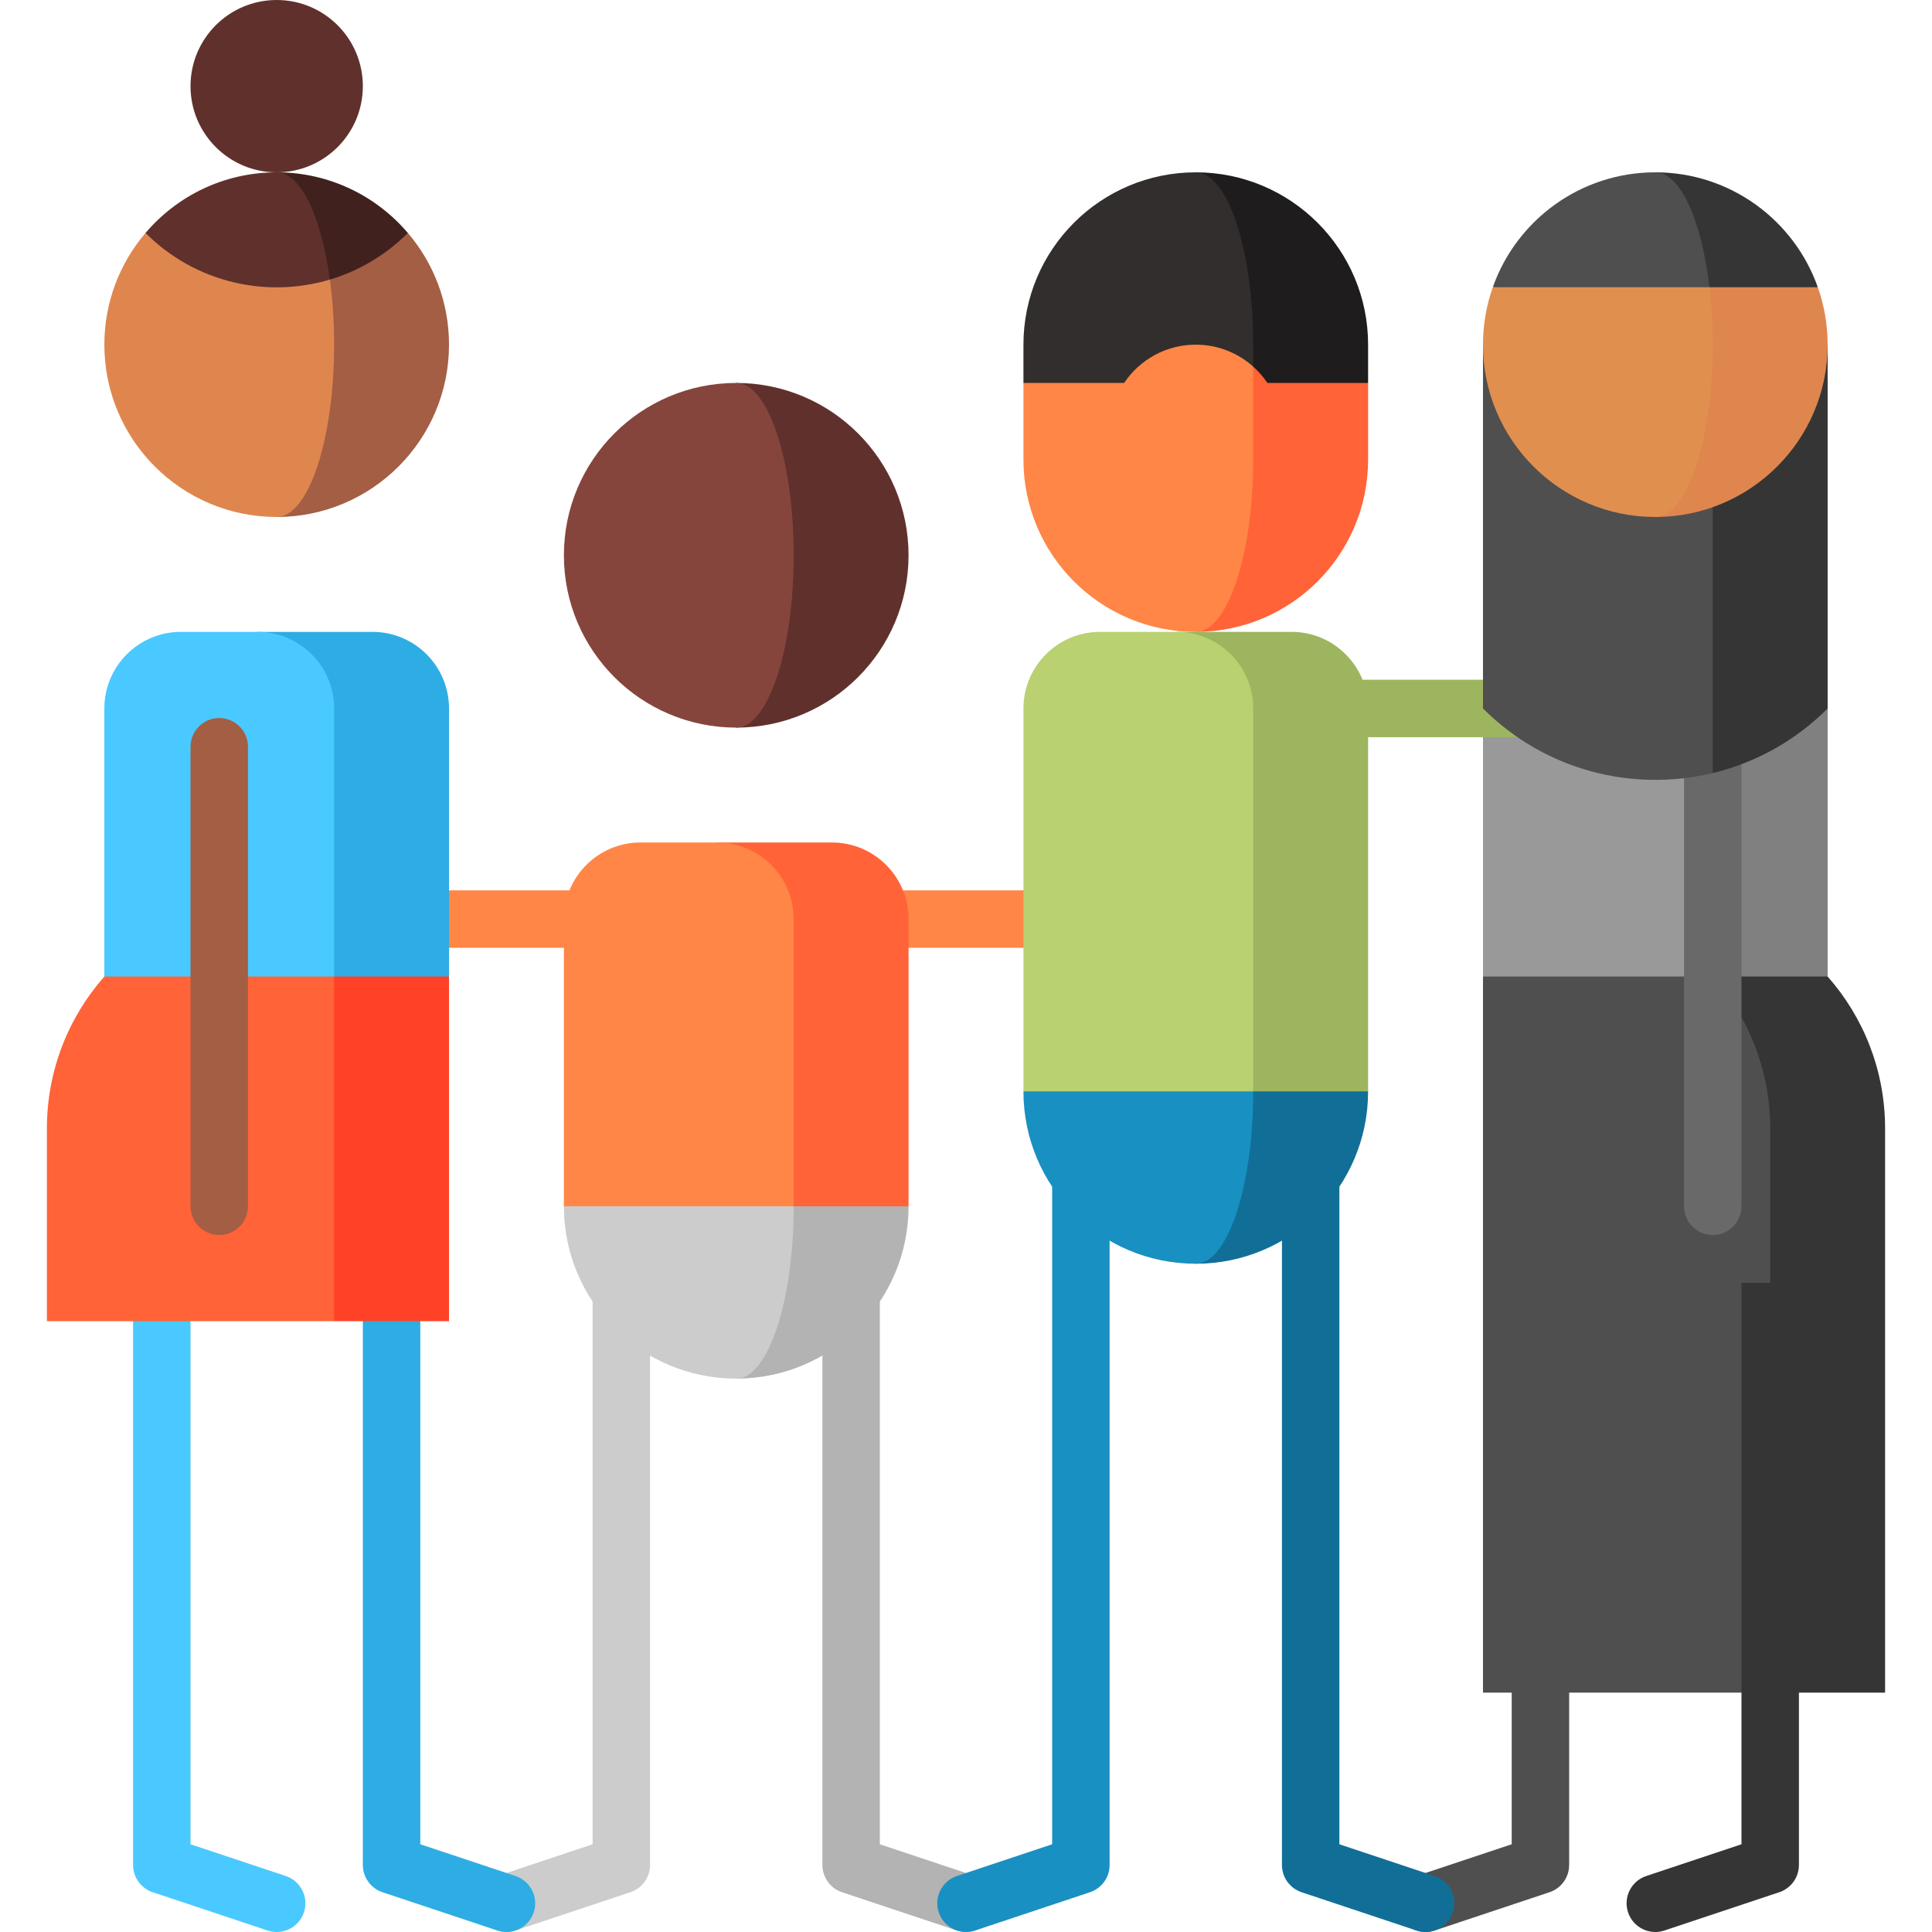 <?xml version="1.0"?>
<svg xmlns="http://www.w3.org/2000/svg" xmlns:xlink="http://www.w3.org/1999/xlink" version="1.1" id="Capa_1" x="0px" y="0px" viewBox="0 0 512 512" style="enable-background:new 0 0 512 512;" xml:space="preserve" width="512px" height="512px" class=""><g><path style="fill:#B3B3B3;" d="M258.408,497.166l-25.242-8.414V319.683h-15.223v174.555c0,3.276,2.096,6.185,5.204,7.221  l30.446,10.149c3.988,1.329,8.3-0.826,9.628-4.815C264.547,502.805,262.396,498.494,258.408,497.166z" data-original="#B3B3B3" class=""/><path style="fill:#CCCCCC;" d="M131.808,497.166l25.242-8.414V319.683h15.223v174.555c0,3.276-2.096,6.185-5.204,7.221  l-30.446,10.149c-3.988,1.329-8.3-0.826-9.628-4.815C125.669,502.805,127.82,498.494,131.808,497.166z" data-original="#CCCCCC" class=""/><polygon style="fill:#808080;" points="413.304,187.75 413.304,289.237 484.345,258.791 484.345,187.75 " data-original="#808080" class=""/><polygon style="fill:#999999;" points="393.007,187.75 393.007,258.791 453.899,289.237 453.899,187.75 " data-original="#999999" class=""/><path style="fill:#353535;" d="M484.345,258.791h-30.446l15.223,189.78h30.446V299.046  C499.568,283.608,493.813,269.523,484.345,258.791z" data-original="#353535" class=""/><path style="fill:#4F4F4F;" d="M453.899,258.791h-60.892v189.78h76.115V299.046C469.122,283.608,463.367,269.523,453.899,258.791z" data-original="#4F4F4F" class=""/><rect x="316.892" y="180.139" style="fill:#9DB55F;" width="121.784" height="15.223" data-original="#9DB55F" class=""/><g>
	<rect x="195.108" y="235.956" style="fill:#FF8646;" width="121.784" height="15.223" data-original="#FF8646" class=""/>
	<rect x="73.324" y="235.956" style="fill:#FF8646;" width="121.784" height="15.223" data-original="#FF8646" class=""/>
</g><path style="fill:#353535;" d="M461.51,339.978v148.773l-25.242,8.414c-3.987,1.329-6.139,5.641-4.814,9.627  c1.329,3.988,5.641,6.144,9.628,4.815l30.446-10.149c3.109-1.036,5.204-3.946,5.204-7.221v-154.26H461.51z" data-original="#353535" class=""/><path style="fill:#4F4F4F;" d="M400.618,339.978v148.773l-25.242,8.414c-3.987,1.329-6.139,5.641-4.814,9.627  c1.329,3.988,5.641,6.144,9.628,4.815l30.446-10.149c3.109-1.036,5.204-3.946,5.204-7.221v-154.26H400.618z" data-original="#4F4F4F" class=""/><path style="fill:#49C9FF;" d="M50.49,279.086v209.665l25.242,8.414c3.987,1.329,6.139,5.641,4.814,9.627  c-1.329,3.988-5.641,6.144-9.628,4.815l-30.446-10.149c-3.109-1.036-5.204-3.946-5.204-7.221V279.086H50.49z" data-original="#49C9FF"/><path style="fill:#2DADE3;" d="M111.382,279.086v209.665l25.242,8.414c3.987,1.329,6.139,5.641,4.814,9.627  c-1.329,3.988-5.641,6.144-9.628,4.815l-30.446-10.149c-3.109-1.036-5.204-3.946-5.204-7.221V279.086H111.382z" data-original="#2DADE3" class=""/><path style="fill:#116F97;" d="M380.192,497.166l-25.242-8.414V279.086h-15.223v215.152c0,3.276,2.096,6.185,5.204,7.221  l30.446,10.149c3.988,1.329,8.3-0.826,9.628-4.815C386.331,502.805,384.18,498.494,380.192,497.166z" data-original="#116F97" class=""/><path style="fill:#1990C2;" d="M253.592,497.166l25.242-8.414V279.086h15.223v215.152c0,3.276-2.096,6.185-5.204,7.221  l-30.446,10.149c-3.988,1.329-8.3-0.826-9.628-4.815C247.453,502.805,249.604,498.494,253.592,497.166z" data-original="#1990C2" class=""/><path style="fill:#353535;" d="M481.737,76.115l-43.061,15.223V45.669C458.557,45.669,475.475,58.375,481.737,76.115z" data-original="#353535" class=""/><path style="fill:#4F4F4F;" d="M453.026,76.115l-14.35,15.223l-42.909-15.223l-0.142-0.051c6.282-17.709,23.19-30.395,43.051-30.395  C445.303,45.669,450.935,58.375,453.026,76.115z" data-original="#4F4F4F" class=""/><path style="fill:#2DADE3;" d="M98.696,167.453H68.25v121.784l50.743-30.446V187.75C118.993,176.54,109.906,167.453,98.696,167.453z  " data-original="#2DADE3" class=""/><path style="fill:#49C9FF;" d="M68.25,167.453H47.952c-11.21,0-20.297,9.087-20.297,20.297v101.487h60.892V187.75  C88.547,176.54,79.46,167.453,68.25,167.453z" data-original="#49C9FF"/><polygon style="fill:#FF4128;" points="118.993,258.791 88.547,258.791 58.101,304.46 88.547,350.129 118.993,350.129 " data-original="#FF4128"/><path style="fill:#FF6337;" d="M88.547,258.791H27.655c-9.468,10.732-15.223,24.818-15.223,40.255v51.083h76.115V258.791z" data-original="#FF6337" class=""/><path style="fill:#696969;" d="M446.287,184.574v135.109c0,4.204,3.407,7.612,7.612,7.612c4.205,0,7.611-3.408,7.611-7.612V184.574  H446.287z" data-original="#696969" class=""/><path style="fill:#353535;" d="M438.676,91.338l15.223,113.533c11.153-2.7,21.728-8.403,30.446-17.121V91.338H438.676z" data-original="#353535" class=""/><path style="fill:#4F4F4F;" d="M393.007,91.338v96.412c16.522,16.522,39.742,22.226,60.892,17.121V91.338H393.007z" data-original="#4F4F4F" class=""/><path style="fill:#DF864F" d="M481.737,76.115h-28.711l-14.35,60.892c25.219,0,45.669-20.45,45.669-45.669  C484.345,86,483.431,80.875,481.737,76.115z" data-original="#C27749" class="" data-old_color="#C27749"/><path style="fill:#E18F4E" d="M453.026,76.115c0.568,4.76,0.873,9.885,0.873,15.223c0,25.219-6.82,45.669-15.223,45.669  c-25.219,0-45.669-20.45-45.669-45.669c0-5.358,0.924-10.494,2.618-15.274l0.142,0.051H453.026z" data-original="#E18F4E" class="" data-old_color="#E18F4E"/><circle style="fill:#60312C;" cx="73.324" cy="22.834" r="22.834" data-original="#60312C" class=""/><path style="fill:#A45E43;" d="M108.088,61.739c0.01-0.01-34.764-0.005-34.764-0.005v75.273c25.219,0,45.669-20.45,45.669-45.669  C118.993,80.053,114.888,69.706,108.088,61.739z" data-original="#A45E43" class=""/><path style="fill:#DF864F" d="M87.421,74.095L38.56,61.739c-6.8,7.967-10.905,18.313-10.905,29.599  c0,25.219,20.45,45.669,45.669,45.669c8.403,0,15.223-20.45,15.223-45.669C88.547,85.239,88.151,79.413,87.421,74.095z" data-original="#C27749" class="" data-old_color="#C27749"/><path style="fill:#40211D;" d="M73.324,45.669l14.096,28.426c7.561-2.263,14.69-6.389,20.668-12.356  C99.716,51.905,87.248,45.669,73.324,45.669z" data-original="#40211D" class=""/><g>
	<path style="fill:#60312C;" d="M73.324,45.669c-13.924,0-26.392,6.236-34.764,16.07c13.234,13.234,32.115,17.359,48.861,12.356   C85.157,57.421,79.697,45.669,73.324,45.669z" data-original="#60312C" class=""/>
	<path style="fill:#60312C;" d="M195.108,101.487v91.338c25.222,0,45.669-20.447,45.669-45.669S220.33,101.487,195.108,101.487z" data-original="#60312C" class=""/>
</g><path style="fill:#85453D;" d="M210.331,147.156c0-25.222-6.816-45.669-15.223-45.669c-25.222,0-45.669,20.447-45.669,45.669  s20.447,45.669,45.669,45.669C203.515,192.825,210.331,172.378,210.331,147.156z" data-original="#85453D" class=""/><path style="fill:#B3B3B3;" d="M195.108,274.014v91.338c25.222,0,45.669-20.447,45.669-45.669L195.108,274.014z" data-original="#B3B3B3" class=""/><path style="fill:#CCCCCC;" d="M210.331,319.683l-15.223-45.669l-45.669,45.669c0,25.222,20.447,45.669,45.669,45.669  C203.515,365.352,210.331,344.905,210.331,319.683z" data-original="#CCCCCC" class=""/><path style="fill:#FF6337;" d="M220.48,223.271h-30.446l20.297,96.412h30.446v-76.115  C240.777,232.358,231.69,223.271,220.48,223.271z" data-original="#FF6337" class=""/><path style="fill:#FF8646;" d="M190.034,223.271h-20.297c-11.21,0-20.297,9.087-20.297,20.297v76.115h60.892v-76.115  C210.331,232.358,201.244,223.271,190.034,223.271z" data-original="#FF8646" class=""/><path style="fill:#116F97;" d="M316.892,258.791v76.115c25.222,0,45.669-20.447,45.669-45.669L316.892,258.791z" data-original="#116F97" class=""/><path style="fill:#1990C2;" d="M332.115,289.237l-15.223-30.446l-45.669,30.446c0,25.222,20.447,45.669,45.669,45.669  C325.299,334.906,332.115,314.459,332.115,289.237z" data-original="#1990C2" class=""/><path style="fill:#9DB55F;" d="M342.264,167.453h-30.446l20.297,121.784h30.446V187.75  C362.561,176.54,353.474,167.453,342.264,167.453z" data-original="#9DB55F" class=""/><path style="fill:#B9D171;" d="M311.818,167.453H291.52c-11.21,0-20.297,9.087-20.297,20.297v101.487h60.892V187.75  C332.115,176.54,323.028,167.453,311.818,167.453z" data-original="#B9D171" class=""/><path style="fill:#1E1C1C" d="M316.892,45.669V148.17l45.669-46.684V91.338C362.561,66.115,342.114,45.669,316.892,45.669z" data-original="#FFB4A9" class="" data-old_color="#FFB4A9"/><path style="fill:#322E2D" d="M316.892,45.669c-25.222,0-45.669,20.447-45.669,45.669v10.149l60.892,46.684V91.338  C332.115,66.115,325.299,45.669,316.892,45.669z" data-original="#FFD9D4" class="active-path" data-old_color="#FFD9D4"/><path style="fill:#FF6337;" d="M335.879,101.487c-1.069-1.596-2.337-3.047-3.764-4.324l-15.223,70.291  c25.222,0,45.669-20.447,45.669-45.669v-20.297H335.879z" data-original="#FF6337" class=""/><path style="fill:#FF8646;" d="M332.115,121.784V97.162c-4.04-3.619-9.372-5.824-15.223-5.824c-7.917,0-14.89,4.03-18.987,10.149  h-26.682v20.297c0,25.222,20.447,45.669,45.669,45.669C325.299,167.453,332.115,147.006,332.115,121.784z" data-original="#FF8646" class=""/><path style="fill:#A45E43;" d="M58.101,327.294c-4.205,0-7.611-3.408-7.611-7.612V197.899c0-4.204,3.407-7.611,7.611-7.611  s7.611,3.408,7.611,7.611v121.784C65.713,323.886,62.306,327.294,58.101,327.294z" data-original="#A45E43" class=""/></g> </svg>
